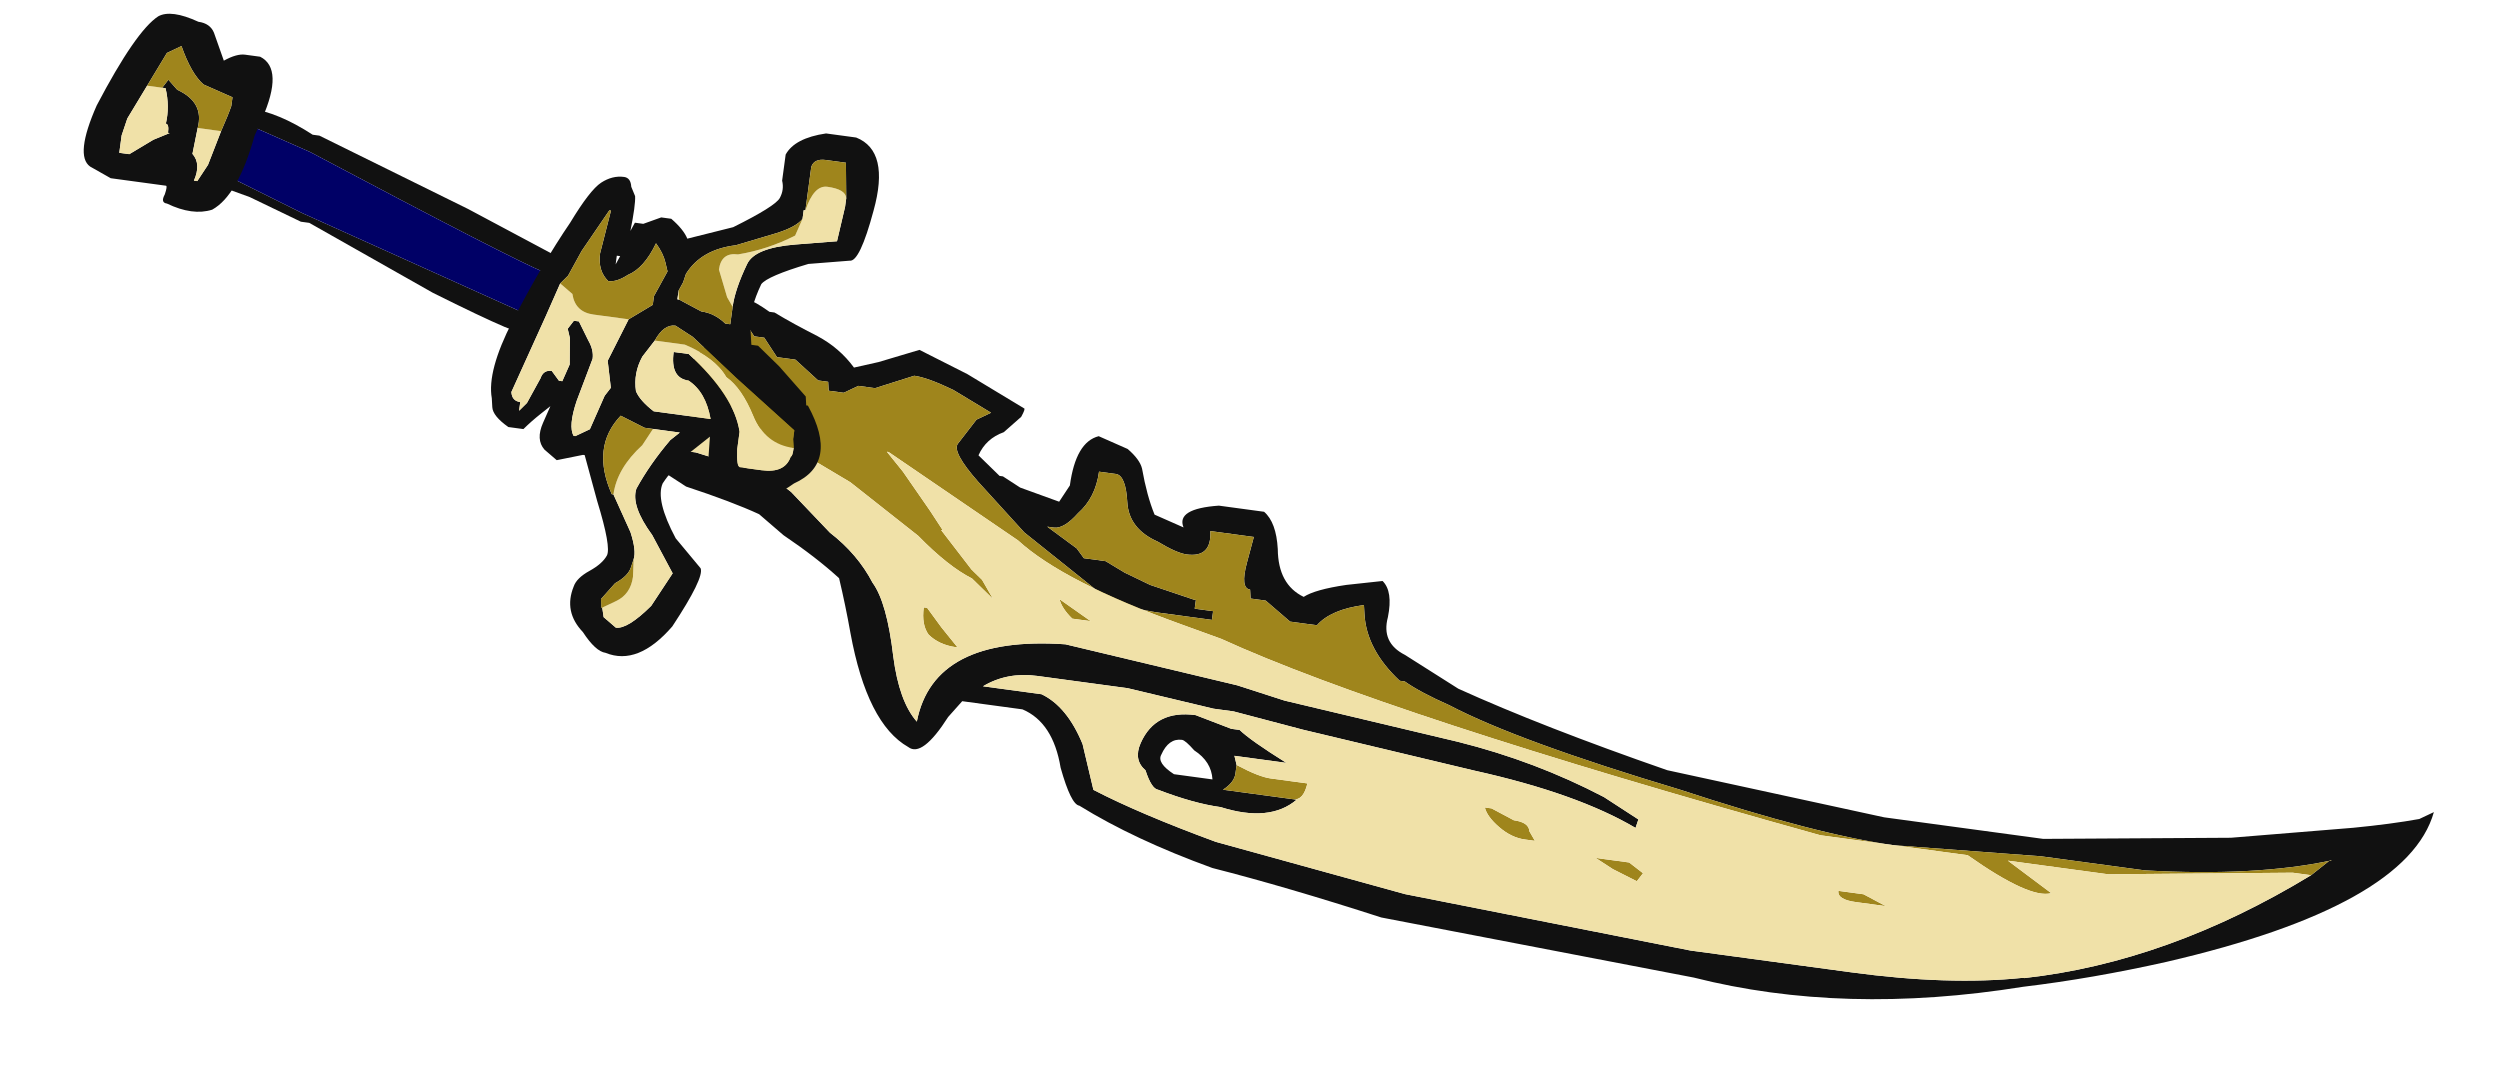 <?xml version="1.0" encoding="UTF-8" standalone="no"?>
<svg xmlns:ffdec="https://www.free-decompiler.com/flash" xmlns:xlink="http://www.w3.org/1999/xlink" ffdec:objectType="frame" height="226.15px" width="522.65px" xmlns="http://www.w3.org/2000/svg">
  <g transform="matrix(1.0, 0.0, 0.0, 1.0, 196.3, 89.55)">
    <use ffdec:characterId="1027" height="4.35" transform="matrix(7.0, 0.949, 4.929, -36.375, -196.315, 68.663)" width="71.6" xlink:href="#shape0"/>
  </g>
  <defs>
    <g id="shape0" transform="matrix(1.0, 0.0, 0.0, 1.0, 32.1, 1.9)">
      <path d="M-18.4 1.0 L-25.4 1.4 -27.7 1.55 -28.2 1.5 -27.0 1.45 -25.4 1.35 -25.15 1.35 -21.25 1.05 Q-18.2 0.85 -18.4 0.9 L-18.4 1.0 M-27.2 1.85 L-25.4 1.75 Q-19.05 1.3 -18.05 1.25 L-17.75 1.35 -20.55 1.55 -25.2 1.85 -25.4 1.85 Q-26.5 1.95 -27.35 1.95 L-27.2 1.85" fill="#111111" fill-rule="evenodd" stroke="none"/>
      <path d="M-18.4 1.0 L-18.05 1.25 Q-19.05 1.3 -25.4 1.75 L-27.2 1.85 -27.7 1.55 -25.4 1.4 -18.4 1.0" fill="#000066" fill-rule="evenodd" stroke="none"/>
      <path d="M6.1 -1.15 L3.9 -1.15 Q4.2 -1.1 4.2 -1.05 L4.2 -1.0 4.1 -0.95 5.65 -0.95 Q4.5 -0.85 4.15 -0.8 L3.9 -0.8 2.8 -0.75 Q1.6 -0.75 1.3 -0.95 1.15 -1.05 1.55 -1.1 1.8 -1.2 2.0 -1.2 3.1 -1.25 3.9 -1.25 5.4 -1.3 6.1 -1.15 M2.5 -0.9 Q2.6 -0.9 2.9 -0.95 3.45 -1.0 3.55 -1.1 3.35 -1.1 2.95 -1.1 L2.4 -1.1 Q1.85 -1.05 1.95 -1.0 2.1 -0.9 2.5 -0.9 M-12.9 1.0 L-12.1 1.15 -11.65 1.05 -11.35 1.05 -10.9 0.95 -10.35 0.95 -9.6 0.85 -9.3 0.85 -9.25 0.8 -8.8 0.8 -8.4 0.85 -7.9 0.85 -6.8 0.95 Q-6.4 0.95 -5.6 0.9 L-4.4 0.8 -4.8 0.75 -5.25 0.6 Q-5.4 0.55 -4.5 0.4 L-2.95 0.15 -0.35 -0.15 Q0.45 -0.2 1.35 -0.2 L2.9 -0.2 2.9 -0.15 2.35 -0.15 2.35 -0.1 2.3 -0.1 0.95 -0.05 0.15 0.0 -0.45 0.05 -1.1 0.05 -1.35 0.1 -2.3 0.2 -2.1 0.2 Q-1.8 0.2 -1.45 0.3 -1.0 0.4 -1.0 0.55 L-0.5 0.55 Q-0.2 0.55 -0.05 0.4 0.1 0.25 1.0 0.2 1.6 0.15 1.9 0.15 2.65 0.15 2.5 0.3 L3.15 0.3 Q3.6 0.3 3.8 0.3 L3.7 0.15 Q3.6 0.0 3.9 0.0 L3.95 -0.05 4.4 -0.05 5.2 -0.15 6.0 -0.15 Q6.35 -0.05 7.3 0.0 L7.35 -0.05 Q7.55 -0.25 8.65 -0.4 L8.8 -0.4 Q9.3 -0.45 10.2 -0.5 12.35 -0.65 17.3 -0.8 21.5 -0.95 23.8 -0.95 L28.15 -0.9 31.25 -0.9 Q34.55 -0.85 36.7 -0.7 L36.65 -0.7 36.15 -0.8 Q32.3 -1.4 28.15 -1.6 L28.1 -1.6 Q25.95 -1.7 23.05 -1.7 L18.25 -1.7 9.65 -1.6 3.9 -1.45 Q1.55 -1.35 0.1 -1.25 L-0.4 -1.0 Q-1.0 -0.8 -1.8 -0.75 L-3.55 -0.75 Q-2.9 -0.65 -2.0 -0.65 L0.7 -0.65 3.3 -0.7 3.9 -0.7 6.0 -0.75 11.2 -0.85 Q14.3 -0.9 16.15 -1.05 L16.2 -1.0 15.1 -0.9 Q12.95 -0.75 10.6 -0.7 L5.35 -0.6 3.9 -0.55 -1.3 -0.45 Q-5.2 -0.5 -5.35 -1.0 -5.95 -0.9 -6.3 -0.65 -6.7 -0.35 -7.2 -0.25 -7.75 -0.1 -8.65 0.0 L-9.95 0.2 -10.4 0.25 -11.35 0.3 -12.9 0.35 -13.1 0.35 -13.5 0.8 -13.25 0.9 -12.9 1.0 M10.4 -0.4 L8.7 -0.25 Q7.95 -0.2 8.05 -0.05 8.1 0.1 7.75 0.15 L6.7 0.1 Q5.8 0.05 5.5 0.0 4.7 0.05 4.55 0.25 4.4 0.4 4.0 0.45 L3.9 0.45 Q3.5 0.45 2.65 0.45 1.4 0.4 1.7 0.3 L0.8 0.35 Q0.5 0.45 0.25 0.6 0.15 0.65 -0.25 0.7 L-1.15 0.75 Q-1.8 0.7 -1.8 0.45 L-2.05 0.35 -3.25 0.4 -3.8 0.45 -3.9 0.45 -4.6 0.55 Q-4.45 0.65 -3.95 0.7 L-3.5 0.8 Q-3.4 0.85 -3.45 0.85 L-5.25 1.0 -6.75 1.1 -7.9 1.0 -8.6 0.95 Q-9.1 1.05 -9.8 1.1 -10.55 1.15 -11.15 1.2 L-11.3 1.2 Q-11.8 1.25 -11.95 1.25 L-13.65 0.2 -13.6 0.2 -13.05 0.15 Q-11.65 0.1 -10.8 0.05 L-10.0 -0.05 Q-8.95 -0.15 -8.2 -0.25 -7.9 -0.4 -7.65 -0.55 -6.8 -1.05 -5.5 -1.15 -5.05 -1.2 -4.45 -0.95 L-4.1 -0.85 -2.3 -0.85 Q-1.35 -0.9 -0.95 -1.15 -0.5 -1.35 -0.25 -1.35 1.5 -1.5 3.9 -1.6 6.15 -1.65 9.05 -1.75 L18.45 -1.85 Q23.0 -1.95 28.15 -1.65 30.15 -1.55 32.25 -1.4 39.1 -0.9 39.5 -0.35 L39.1 -0.4 Q38.3 -0.45 37.2 -0.5 L33.65 -0.65 28.15 -0.8 Q25.75 -0.8 23.4 -0.8 L16.85 -0.7 Q13.0 -0.55 10.4 -0.4" fill="#111111" fill-rule="evenodd" stroke="none"/>
      <path d="M6.1 -1.15 L6.0 -1.15 Q6.3 -1.15 6.35 -1.05 L5.25 -1.05 Q4.9 -1.05 4.2 -1.0 L4.2 -1.05 Q4.2 -1.1 3.9 -1.15 L6.1 -1.15 M36.15 -0.8 L36.65 -0.7 36.7 -0.7 Q34.55 -0.85 31.25 -0.9 L28.15 -0.9 23.8 -0.95 Q21.5 -0.95 17.3 -0.8 12.35 -0.65 10.2 -0.5 9.3 -0.45 8.8 -0.4 L8.65 -0.4 Q7.55 -0.25 7.35 -0.05 L7.3 0.0 Q6.35 -0.05 6.0 -0.15 L5.2 -0.15 4.4 -0.05 3.95 -0.05 3.9 0.0 Q3.6 0.0 3.7 0.15 L3.8 0.3 Q3.6 0.3 3.15 0.3 L2.5 0.3 Q2.65 0.15 1.9 0.15 1.6 0.15 1.0 0.2 0.1 0.25 -0.05 0.4 -0.2 0.55 -0.5 0.55 L-1.0 0.55 Q-1.0 0.4 -1.45 0.3 -1.8 0.2 -2.1 0.2 L-2.3 0.2 -1.35 0.1 -1.1 0.05 -0.45 0.05 0.15 0.0 0.95 -0.05 2.3 -0.1 2.35 -0.1 2.35 -0.15 2.9 -0.15 2.9 -0.2 1.35 -0.2 Q0.45 -0.2 -0.35 -0.15 L-2.95 0.15 -4.5 0.4 Q-5.4 0.55 -5.25 0.6 L-4.8 0.75 -4.4 0.8 -5.6 0.9 Q-6.4 0.95 -6.8 0.95 L-7.9 0.85 -8.4 0.85 -8.8 0.8 -9.25 0.8 -9.3 0.85 -9.6 0.85 -10.35 0.95 -10.9 0.95 -11.35 1.05 -11.65 1.05 -12.1 1.15 -12.9 1.0 -13.25 0.9 -13.5 0.8 -11.3 0.55 -8.25 0.3 -6.05 0.05 Q-5.05 -0.1 -4.3 -0.15 L-3.6 -0.25 -4.0 -0.15 -4.35 -0.1 -5.4 0.1 -5.35 0.1 -5.8 0.2 -6.75 0.4 -7.3 0.5 -7.25 0.5 -3.1 0.1 Q-1.6 -0.1 2.05 -0.25 L3.25 -0.3 Q8.4 -0.6 21.6 -0.95 L26.0 -0.95 Q28.0 -1.15 28.6 -1.1 L27.2 -0.95 30.2 -0.95 35.6 -0.8 36.15 -0.8 M11.85 -1.05 Q11.7 -1.05 11.65 -1.05 11.75 -1.1 12.15 -1.15 12.55 -1.2 12.95 -1.2 L13.25 -1.2 13.05 -1.15 Q13.0 -1.1 12.55 -1.1 L11.85 -1.05 M16.55 -1.3 L16.1 -1.25 15.1 -1.25 15.65 -1.3 16.4 -1.35 16.55 -1.3 M23.8 -1.3 L23.1 -1.25 22.35 -1.25 Q22.35 -1.3 22.9 -1.3 L23.8 -1.3 M-5.0 -0.45 L-5.5 -0.35 -5.6 -0.35 Q-5.6 -0.45 -5.35 -0.5 -5.0 -0.55 -4.5 -0.55 L-4.45 -0.55 -5.0 -0.45 M-0.65 -0.3 L-1.65 -0.2 Q-1.55 -0.25 -1.2 -0.3 L-0.65 -0.3" fill="#9f851c" fill-rule="evenodd" stroke="none"/>
      <path d="M4.2 -1.0 Q4.9 -1.05 5.25 -1.05 L6.35 -1.05 Q6.3 -1.15 6.0 -1.15 L6.1 -1.15 Q5.4 -1.3 3.9 -1.25 3.1 -1.25 2.0 -1.2 1.8 -1.2 1.55 -1.1 1.15 -1.05 1.3 -0.95 1.6 -0.75 2.8 -0.75 L3.9 -0.8 4.15 -0.8 Q4.5 -0.85 5.65 -0.95 L4.1 -0.95 4.2 -1.0 M36.15 -0.8 L35.6 -0.8 30.2 -0.95 27.2 -0.95 28.6 -1.1 Q28.0 -1.15 26.0 -0.95 L21.6 -0.95 Q8.4 -0.6 3.25 -0.3 L2.05 -0.25 Q-1.6 -0.1 -3.1 0.1 L-7.25 0.5 -7.3 0.5 -6.75 0.4 -5.8 0.2 -5.35 0.1 -5.4 0.1 -4.35 -0.1 -4.0 -0.15 -3.6 -0.25 -4.3 -0.15 Q-5.05 -0.1 -6.05 0.05 L-8.25 0.3 -11.3 0.55 -13.5 0.8 -13.1 0.35 -12.9 0.35 -11.35 0.3 -10.4 0.25 -9.95 0.2 -8.65 0.0 Q-7.75 -0.1 -7.2 -0.25 -6.7 -0.35 -6.3 -0.65 -5.95 -0.9 -5.35 -1.0 -5.2 -0.5 -1.3 -0.45 L3.9 -0.55 5.35 -0.6 10.6 -0.7 Q12.95 -0.75 15.1 -0.9 L16.2 -1.0 16.15 -1.05 Q14.3 -0.9 11.2 -0.85 L6.0 -0.75 3.9 -0.7 3.3 -0.7 0.7 -0.65 -2.0 -0.65 Q-2.9 -0.65 -3.55 -0.75 L-1.8 -0.75 Q-1.0 -0.8 -0.4 -1.0 L0.1 -1.25 Q1.55 -1.35 3.9 -1.45 L9.65 -1.6 18.25 -1.7 23.05 -1.7 Q25.95 -1.7 28.1 -1.6 L28.15 -1.6 Q32.3 -1.4 36.15 -0.8 M-13.25 0.9 L-12.9 1.0 -13.25 0.9 M11.85 -1.05 L12.55 -1.1 Q13.0 -1.1 13.05 -1.15 L13.25 -1.2 12.95 -1.2 Q12.55 -1.2 12.15 -1.15 11.75 -1.1 11.65 -1.05 11.7 -1.05 11.85 -1.05 M-0.65 -0.3 L-1.2 -0.3 Q-1.55 -0.25 -1.65 -0.2 L-0.65 -0.3 M-5.0 -0.45 L-4.45 -0.55 -4.5 -0.55 Q-5.0 -0.55 -5.35 -0.5 -5.6 -0.45 -5.6 -0.35 L-5.5 -0.35 -5.0 -0.45 M23.8 -1.3 L22.9 -1.3 Q22.35 -1.3 22.35 -1.25 L23.1 -1.25 23.8 -1.3 M16.55 -1.3 L16.4 -1.35 15.65 -1.3 15.1 -1.25 16.1 -1.25 16.55 -1.3" fill="#f0e1a8" fill-rule="evenodd" stroke="none"/>
      <path d="M-14.75 -0.85 Q-13.75 -0.9 -12.9 -0.65 -12.15 -0.35 -12.3 -0.3 L-13.15 -0.15 Q-13.9 0.05 -13.75 0.15 -13.5 0.25 -13.05 0.35 L-12.55 0.45 -12.5 0.3 Q-12.5 0.15 -11.9 0.15 -11.0 0.05 -9.9 0.25 -8.65 0.4 -9.8 0.7 L-9.85 0.7 -9.9 0.75 -10.8 0.9 -11.5 1.0 -11.7 1.0 -11.8 1.1 Q-11.9 1.2 -11.65 1.35 -11.5 1.4 -10.35 1.5 L-9.15 1.55 Q-8.85 1.55 -8.65 1.85 -8.4 2.2 -9.45 2.25 L-10.35 2.25 Q-11.25 2.2 -11.45 2.1 L-11.45 1.95 Q-11.35 1.9 -11.45 1.85 -11.55 1.8 -12.7 1.65 L-14.0 1.55 Q-14.15 1.6 -14.55 1.65 L-14.85 1.65 -15.35 1.6 -15.6 1.6 -15.7 1.55 Q-15.65 1.7 -15.7 1.75 L-15.85 1.8 Q-15.9 1.85 -16.1 1.85 -16.45 1.85 -16.75 1.8 -17.05 1.75 -17.5 1.55 -18.15 1.3 -18.8 0.95 -19.35 0.65 -19.1 0.5 L-19.05 0.45 Q-19.0 0.4 -18.5 0.35 L-18.05 0.35 Q-17.85 0.4 -17.6 0.45 L-17.35 0.5 -17.5 0.4 Q-17.65 0.3 -17.35 0.25 L-16.95 0.2 -16.2 0.25 -16.15 0.25 -15.6 0.0 Q-15.0 -0.25 -15.1 -0.3 -15.2 -0.35 -15.55 -0.4 -15.9 -0.45 -15.95 -0.5 -16.15 -0.65 -15.5 -0.75 -15.05 -0.85 -14.75 -0.85 M-14.25 0.45 L-13.45 0.45 -13.7 0.4 Q-14.2 0.25 -14.5 0.1 -14.6 0.0 -13.85 -0.15 L-13.1 -0.35 -13.6 -0.55 Q-14.2 -0.7 -14.55 -0.7 L-14.95 -0.65 -15.1 -0.55 -14.75 -0.45 Q-14.4 -0.4 -14.35 -0.35 L-14.3 -0.3 Q-14.25 -0.25 -14.5 -0.15 L-15.15 0.05 -15.2 0.05 Q-16.0 0.3 -15.25 0.5 L-14.5 0.45 -14.25 0.45 M-10.05 0.45 Q-10.05 0.4 -10.1 0.4 -10.2 0.3 -10.9 0.3 L-11.55 0.3 Q-11.65 0.3 -11.7 0.4 L-11.7 0.5 Q-12.0 0.7 -13.5 0.9 L-13.95 0.9 Q-13.95 0.75 -13.4 0.75 -12.85 0.7 -12.6 0.55 L-14.3 0.55 Q-14.75 0.6 -14.9 0.65 -15.05 0.75 -14.85 0.85 L-14.55 0.95 Q-14.35 1.05 -14.0 1.05 L-13.45 1.0 -12.0 0.8 -10.1 0.55 -10.1 0.5 -10.05 0.45 M-12.4 1.2 L-12.4 1.1 -12.55 1.1 Q-12.9 1.15 -13.3 1.15 L-14.0 1.2 -14.05 1.2 -14.05 1.25 -13.95 1.3 -13.9 1.35 Q-13.55 1.5 -12.55 1.55 L-11.4 1.65 Q-10.85 1.7 -10.7 1.75 L-10.7 1.8 -10.65 1.8 -10.65 2.05 Q-10.6 2.1 -10.25 2.1 L-9.65 2.1 -9.5 1.9 -9.5 1.85 -9.6 1.65 -10.8 1.6 Q-12.0 1.55 -12.15 1.45 -12.4 1.3 -12.4 1.2 M-17.55 1.2 L-17.35 1.25 -17.05 1.4 -16.4 1.65 -16.35 1.65 -16.5 1.4 Q-16.5 1.3 -16.15 1.25 -15.9 1.25 -15.6 1.3 -15.15 1.35 -14.9 1.5 -14.65 1.45 -14.55 1.4 L-14.45 1.35 -14.75 1.2 -14.75 1.15 -15.4 1.05 -15.85 0.8 -15.65 0.65 -15.8 0.6 -16.1 0.4 -16.5 0.35 -16.55 0.35 Q-16.75 0.4 -16.6 0.55 L-16.3 0.8 Q-16.3 0.85 -16.5 0.9 L-16.85 1.0 -17.0 1.0 -17.15 0.95 -17.05 0.9 -16.95 0.75 -17.1 0.65 -17.2 0.65 -17.45 0.7 Q-17.7 0.7 -17.75 0.65 L-18.05 0.5 -18.25 0.45 -18.25 0.5 Q-18.5 0.5 -18.55 0.55 L-17.85 1.0 -17.55 1.2 M-15.9 1.4 L-16.0 1.35 -16.0 1.4 -15.9 1.4 M-28.1 1.8 L-28.35 1.6 -28.6 1.5 -28.7 1.5 Q-28.55 1.6 -28.85 1.65 L-28.8 1.8 Q-28.7 1.95 -29.55 2.0 L-29.85 2.05 -30.0 2.0 -29.9 2.0 Q-29.7 1.9 -29.75 1.8 -29.65 1.8 -29.65 1.75 L-29.6 1.75 -30.05 1.7 -30.7 1.6 -31.0 1.6 -31.0 1.7 -30.9 1.8 -30.45 2.0 -30.0 2.2 -29.6 2.25 Q-29.2 2.1 -28.8 2.05 L-27.9 2.0 -27.9 1.95 Q-27.95 1.9 -28.1 1.8 M-26.95 1.9 Q-26.5 2.2 -27.25 2.25 L-27.7 2.25 Q-27.95 2.25 -28.3 2.2 L-28.7 2.35 Q-28.85 2.4 -29.2 2.4 -30.05 2.45 -30.4 2.4 -31.0 2.3 -31.85 1.85 -32.3 1.55 -31.8 1.5 L-31.15 1.45 -29.5 1.45 Q-29.45 1.45 -29.5 1.4 -29.6 1.35 -29.4 1.35 -28.6 1.3 -28.05 1.35 -27.35 1.45 -27.1 1.8 L-26.95 1.9" fill="#111111" fill-rule="evenodd" stroke="none"/>
      <path d="M-15.1 -0.55 L-14.95 -0.65 -14.55 -0.7 Q-14.2 -0.7 -13.6 -0.55 L-13.1 -0.35 -13.85 -0.15 Q-14.6 0.0 -14.5 0.1 -14.2 0.25 -13.7 0.4 L-13.45 0.45 -14.25 0.45 -14.5 0.35 Q-15.15 0.2 -15.15 0.05 L-14.5 -0.15 Q-14.25 -0.25 -14.3 -0.3 L-14.25 -0.4 Q-14.25 -0.5 -14.65 -0.55 L-15.05 -0.6 -15.1 -0.55 M-14.55 0.95 L-14.85 0.85 Q-15.05 0.75 -14.9 0.65 -14.75 0.6 -14.3 0.55 L-12.6 0.55 Q-12.85 0.7 -13.4 0.75 -13.95 0.75 -13.95 0.9 L-13.5 0.9 Q-12.0 0.7 -11.7 0.5 L-11.7 0.4 Q-11.65 0.3 -11.55 0.3 L-10.9 0.3 Q-10.2 0.3 -10.1 0.4 -10.05 0.4 -10.05 0.45 -10.9 0.45 -11.35 0.6 -11.8 0.75 -12.3 0.8 -12.7 0.9 -13.65 0.95 L-14.55 0.95 M-10.7 1.75 L-10.85 1.65 Q-11.6 1.55 -12.45 1.5 -12.95 1.5 -12.95 1.4 L-12.6 1.25 -12.4 1.2 Q-12.4 1.3 -12.15 1.45 -12.0 1.55 -10.8 1.6 L-9.6 1.65 -9.5 1.85 -9.5 1.9 Q-9.55 1.95 -10.1 1.95 -10.5 1.95 -10.65 1.8 L-10.7 1.8 -10.7 1.75 M-14.0 1.2 L-14.05 1.25 -14.05 1.2 -14.0 1.2 M-15.4 1.05 L-16.45 1.05 Q-17.0 1.05 -17.15 1.15 L-17.55 1.2 -17.85 1.0 -18.55 0.55 Q-18.5 0.5 -18.25 0.5 L-18.25 0.45 -18.05 0.5 -17.75 0.65 Q-17.7 0.7 -17.45 0.7 L-17.2 0.65 -17.1 0.65 -16.95 0.75 -17.05 0.9 -17.15 0.95 -17.0 1.0 -16.85 1.0 -16.5 0.9 Q-16.3 0.85 -16.3 0.8 L-16.6 0.55 Q-16.75 0.4 -16.55 0.35 L-16.5 0.35 -16.1 0.4 -15.8 0.6 -15.65 0.65 -15.85 0.8 -15.4 1.05 M-28.8 1.8 L-28.85 1.65 Q-28.55 1.6 -28.7 1.5 L-28.6 1.5 -28.35 1.6 -28.1 1.8 -28.8 1.8 M-30.45 2.0 L-30.9 1.8 -31.0 1.7 -31.0 1.6 -30.7 1.6 -30.05 1.7 -29.6 1.75 -29.65 1.75 Q-29.65 1.8 -29.75 1.8 -29.7 1.9 -29.9 2.0 L-30.0 2.0 -30.45 2.0" fill="#f0e1a8" fill-rule="evenodd" stroke="none"/>
      <path d="M-14.25 0.45 L-14.5 0.45 -15.25 0.5 Q-16.0 0.3 -15.2 0.05 L-15.15 0.05 Q-15.15 0.2 -14.5 0.35 L-14.25 0.45 M-14.3 -0.3 L-14.35 -0.35 Q-14.4 -0.4 -14.75 -0.45 L-15.1 -0.55 -15.05 -0.6 -14.65 -0.55 Q-14.25 -0.5 -14.25 -0.4 L-14.3 -0.3 M-10.05 0.45 L-10.1 0.5 -10.1 0.55 -12.0 0.8 -13.45 1.0 -14.0 1.05 Q-14.35 1.05 -14.55 0.95 L-13.65 0.95 Q-12.7 0.9 -12.3 0.8 -11.8 0.75 -11.35 0.6 -10.9 0.45 -10.05 0.45 M-12.4 1.2 L-12.6 1.25 -12.95 1.4 Q-12.95 1.5 -12.45 1.5 -11.6 1.55 -10.85 1.65 L-10.7 1.75 Q-10.85 1.7 -11.4 1.65 L-12.55 1.55 Q-13.55 1.5 -13.9 1.35 L-13.95 1.3 -14.05 1.25 -14.0 1.2 -13.3 1.15 Q-12.9 1.15 -12.55 1.1 L-12.4 1.1 -12.4 1.2 M-10.65 1.8 Q-10.5 1.95 -10.1 1.95 -9.55 1.95 -9.5 1.9 L-9.65 2.1 -10.25 2.1 Q-10.6 2.1 -10.65 2.05 L-10.65 1.8 M-15.4 1.05 L-14.75 1.15 -14.75 1.2 -14.45 1.35 -14.55 1.4 Q-14.65 1.45 -14.9 1.5 -15.15 1.35 -15.6 1.3 -15.9 1.25 -16.15 1.25 -16.5 1.3 -16.5 1.4 L-16.35 1.65 -16.4 1.65 -17.05 1.4 -17.35 1.25 -17.55 1.2 -17.15 1.15 Q-17.0 1.05 -16.45 1.05 L-15.4 1.05 M-28.8 1.8 L-28.1 1.8 Q-27.95 1.9 -27.9 1.95 L-27.9 2.0 -28.8 2.05 Q-29.2 2.1 -29.6 2.25 L-30.0 2.2 -30.45 2.0 -30.0 2.0 -29.85 2.05 -29.55 2.0 Q-28.7 1.95 -28.8 1.8" fill="#9f851c" fill-rule="evenodd" stroke="none"/>
    </g>
  </defs>
</svg>
